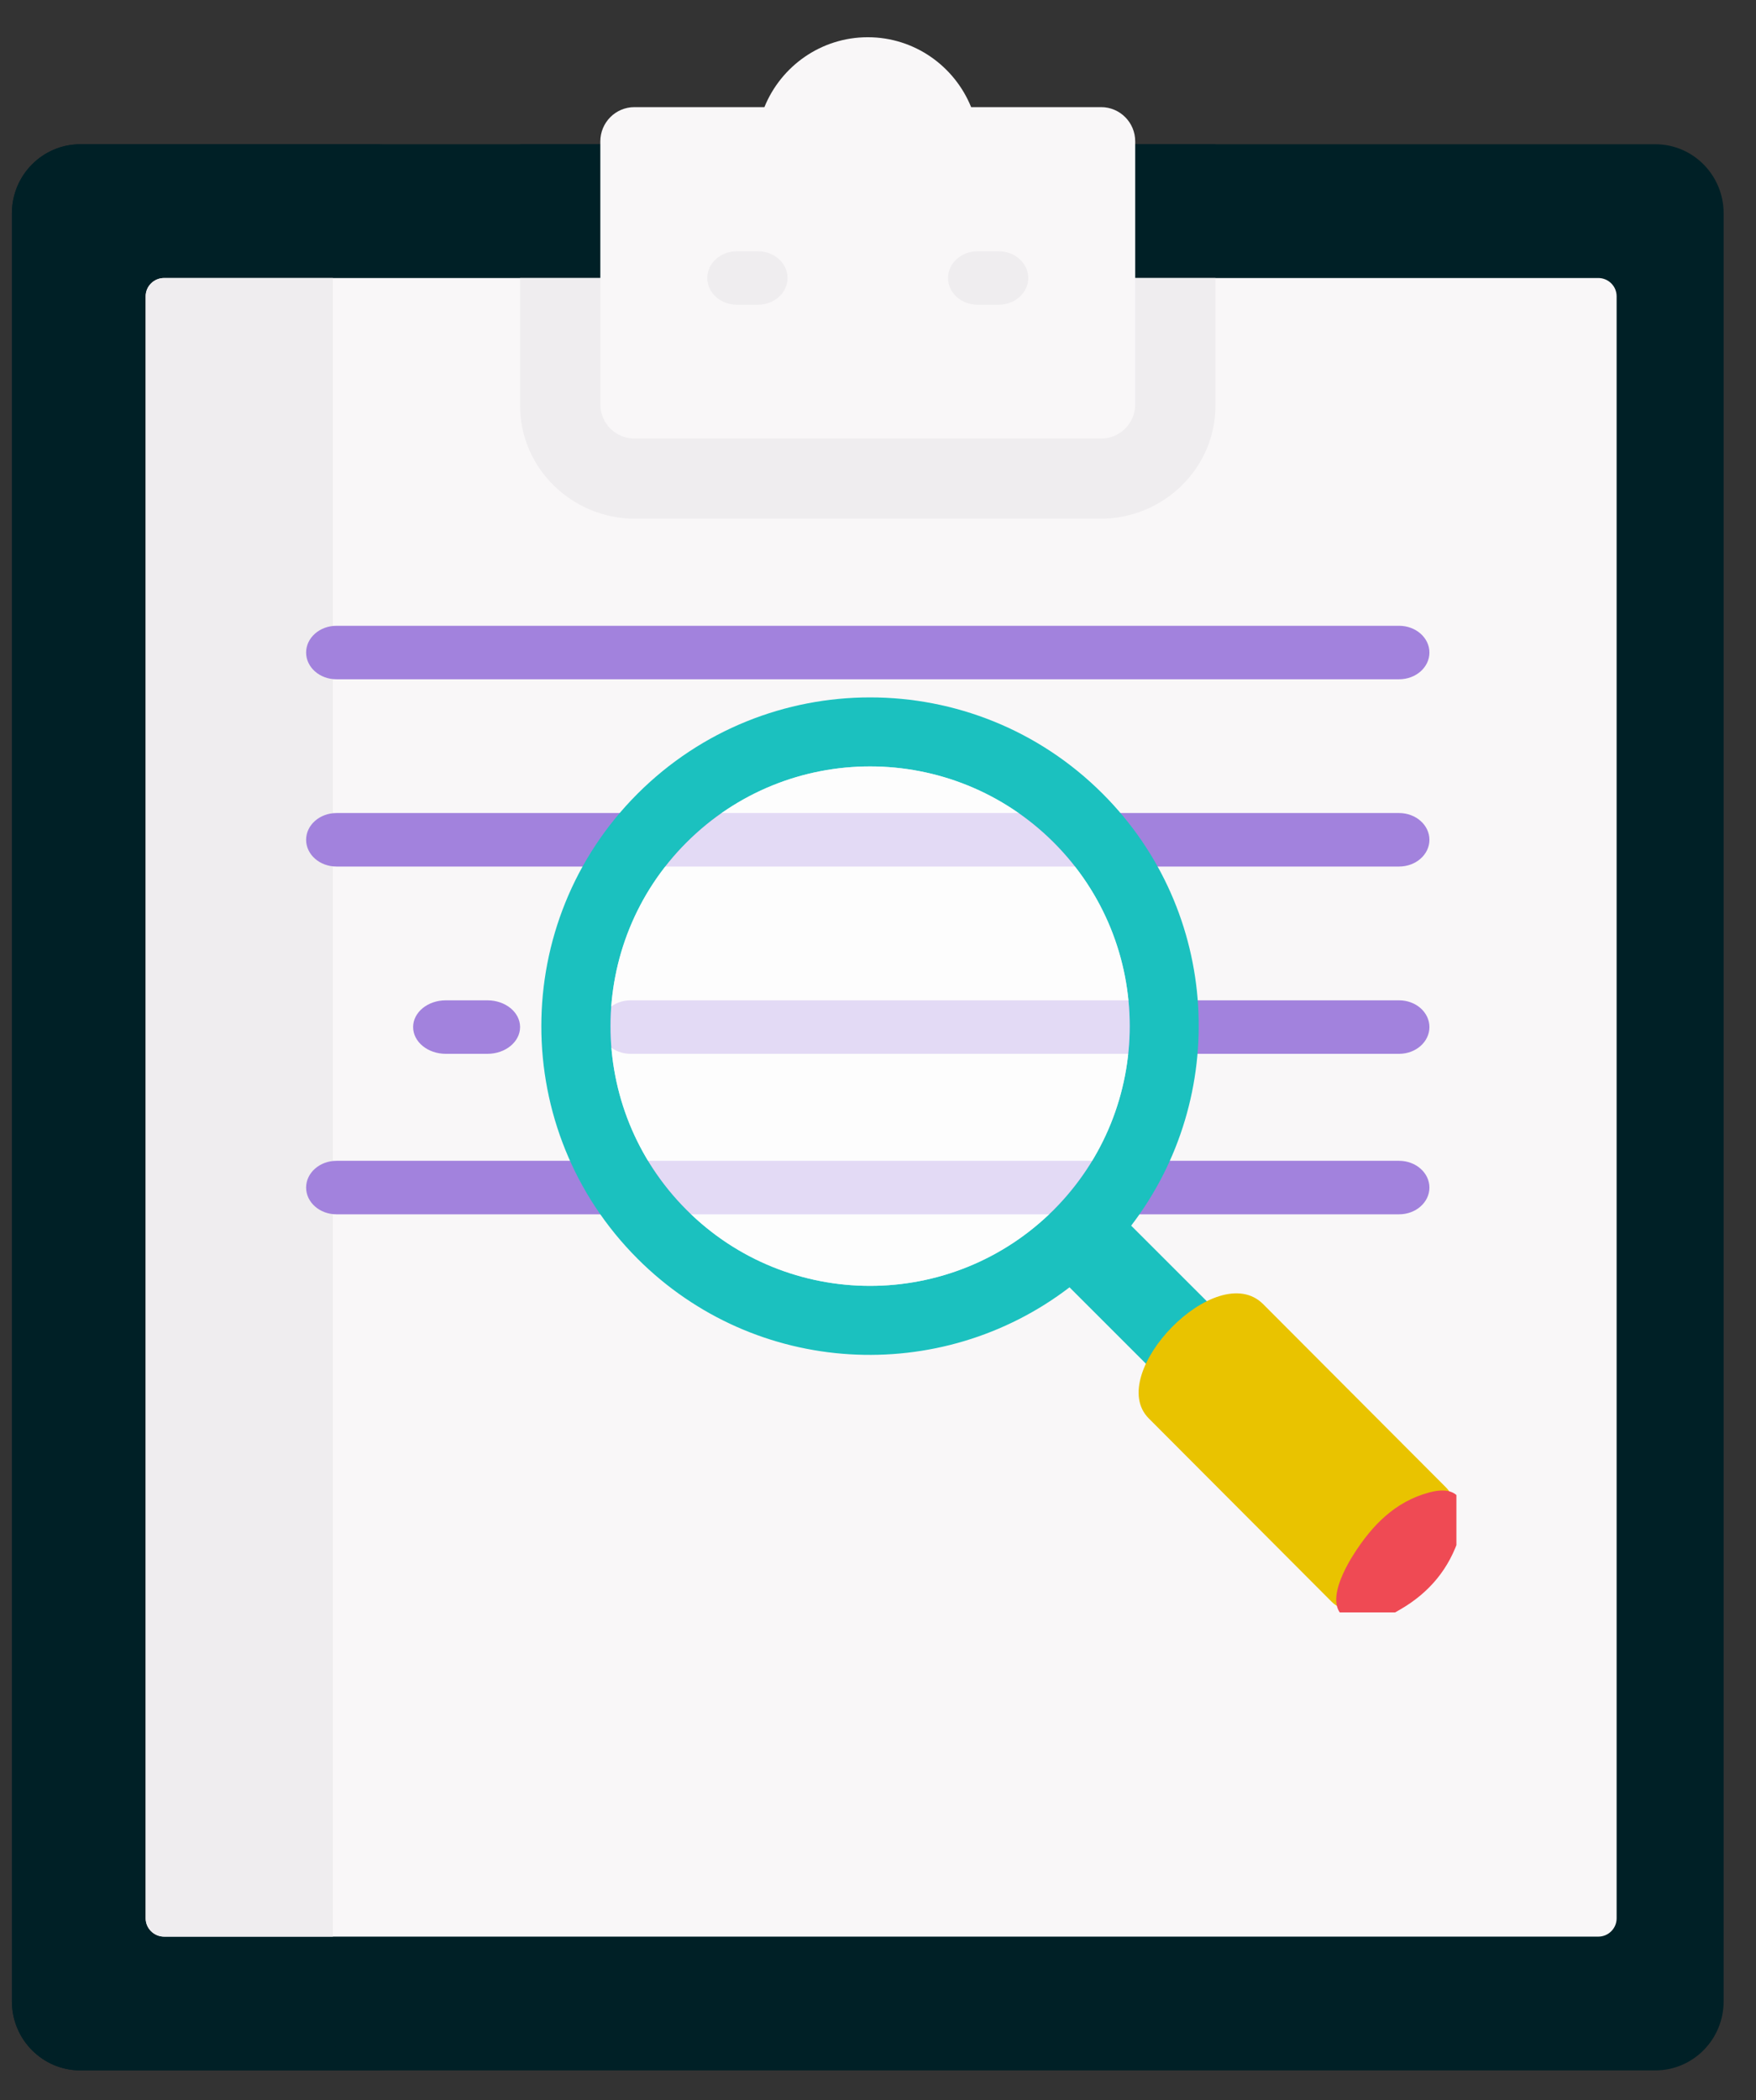 <svg width="46" height="55" viewBox="0 0 46 55" fill="none" xmlns="http://www.w3.org/2000/svg">
<rect x="0" y="0" width="46" height="55" fill="#333333" stroke="none"/>
<path d="M43.363 3.778H2.102C1.114 3.778 0.312 4.587 0.312 5.586V52.414C0.312 53.413 1.114 54.222 2.102 54.222H43.363C44.351 54.222 45.152 53.413 45.152 52.414V5.586C45.152 4.587 44.351 3.778 43.363 3.778Z" fill="#002026"/>
<path d="M8.323 52.414V5.586C8.323 4.587 9.128 3.778 10.121 3.778H2.11C1.117 3.778 0.312 4.587 0.312 5.586V52.414C0.312 53.413 1.117 54.222 2.11 54.222H10.121C9.128 54.222 8.323 53.413 8.323 52.414Z" fill="#002026"/>
<path d="M13.624 3.778H31.84V7.982H13.624V3.778Z" fill="#002026"/>
<path d="M42.349 7.76V50.24C42.349 50.504 42.134 50.719 41.868 50.719H4.297C4.031 50.719 3.816 50.504 3.816 50.24V7.76C3.816 7.495 4.031 7.281 4.297 7.281H41.868C42.134 7.281 42.349 7.495 42.349 7.76Z" fill="#F9F7F8"/>
<path d="M4.308 7.281C4.036 7.281 3.816 7.495 3.816 7.76V50.24C3.816 50.504 4.036 50.719 4.308 50.719H8.72V7.281H4.308Z" fill="#EFEDEF"/>
<path d="M13.624 7.281V10.625C13.624 12.258 14.979 13.586 16.644 13.586H28.82C30.485 13.586 31.84 12.258 31.84 10.625V7.281H13.624Z" fill="#EFEDEF"/>
<path d="M28.846 2.806H25.44C25.005 1.733 23.957 0.975 22.732 0.975C21.508 0.975 20.459 1.733 20.024 2.806H16.618C16.126 2.806 15.726 3.208 15.726 3.703V10.588C15.726 11.083 16.125 11.485 16.618 11.485H28.846C29.339 11.485 29.738 11.083 29.738 10.588V3.703C29.738 3.208 29.339 2.806 28.846 2.806Z" fill="#F9F7F8"/>
<path d="M19.855 7.981H19.304C18.875 7.981 18.528 7.668 18.528 7.281C18.528 6.894 18.875 6.58 19.304 6.58H19.855C20.283 6.58 20.63 6.894 20.63 7.281C20.63 7.668 20.283 7.981 19.855 7.981Z" fill="#EFEDEF"/>
<path d="M26.16 7.981H25.609C25.181 7.981 24.834 7.668 24.834 7.281C24.834 6.894 25.181 6.58 25.609 6.58H26.16C26.589 6.58 26.936 6.894 26.936 7.281C26.936 7.668 26.589 7.981 26.16 7.981Z" fill="#EFEDEF"/>
<path d="M12.769 27.599H11.677C11.205 27.599 10.822 27.285 10.822 26.898C10.822 26.511 11.205 26.198 11.677 26.198H12.769C13.241 26.198 13.624 26.511 13.624 26.898C13.624 27.285 13.241 27.599 12.769 27.599Z" fill="#A282DD"/>
<path d="M36.651 27.599H16.52C16.081 27.599 15.726 27.285 15.726 26.898C15.726 26.511 16.081 26.198 16.52 26.198H36.651C37.09 26.198 37.445 26.511 37.445 26.898C37.445 27.285 37.09 27.599 36.651 27.599Z" fill="#A282DD"/>
<path d="M36.65 31.802H8.815C8.375 31.802 8.019 31.489 8.019 31.102C8.019 30.715 8.375 30.401 8.815 30.401H36.65C37.089 30.401 37.445 30.715 37.445 31.102C37.445 31.489 37.089 31.802 36.65 31.802Z" fill="#A282DD"/>
<path d="M36.65 22.694H8.815C8.375 22.694 8.019 22.381 8.019 21.994C8.019 21.607 8.375 21.293 8.815 21.293H36.65C37.089 21.293 37.445 21.607 37.445 21.994C37.445 22.381 37.089 22.694 36.65 22.694Z" fill="#A282DD"/>
<path d="M36.65 17.79H8.815C8.375 17.79 8.019 17.477 8.019 17.09C8.019 16.702 8.375 16.389 8.815 16.389H36.65C37.089 16.389 37.445 16.702 37.445 17.09C37.445 17.477 37.089 17.79 36.65 17.79Z" fill="#A282DD"/>
<g clip-path="url(#clip0_3580_122356)">
<path fill-rule="evenodd" clip-rule="evenodd" d="M29.632 32.099L33.188 35.652L31.574 37.269L28.017 33.714C24.64 36.299 19.792 36.054 16.702 32.966C13.34 29.604 13.34 24.149 16.702 20.786C20.067 17.424 25.52 17.424 28.884 20.786C31.974 23.876 32.215 28.722 29.632 32.099ZM17.984 22.064C15.329 24.719 15.329 29.028 17.984 31.685C20.639 34.34 24.942 34.34 27.603 31.685C30.258 29.024 30.258 24.719 27.603 22.064C24.944 19.409 20.641 19.407 17.984 22.064Z" fill="#1BC1BF"/>
<path opacity="0.7" d="M17.984 31.685C15.329 29.028 15.329 24.719 17.984 22.064C20.641 19.407 24.944 19.409 27.603 22.064C30.258 24.719 30.258 29.024 27.603 31.685C24.942 34.34 20.639 34.34 17.984 31.685Z" fill="white"/>
<path d="M37.876 38.952L33.089 34.154C31.87 32.936 28.93 35.986 30.095 37.149L34.882 41.947C35.377 42.44 36.449 42.17 37.272 41.341C38.099 40.516 38.369 39.446 37.876 38.952Z" fill="#E9C300"/>
<path d="M35.007 41.81C35.041 41.428 35.29 40.976 35.452 40.721C35.934 39.958 36.539 39.326 37.443 39.086C38.362 38.84 38.453 39.532 38.234 40.233C37.97 41.079 37.443 41.714 36.667 42.159C36.485 42.264 36.243 42.412 36.033 42.444C35.519 42.517 34.953 42.451 35.007 41.81Z" fill="#EF4A54"/>
</g>
<defs>
<clipPath id="clip0_3580_122356">
<rect width="24" height="24" fill="white" transform="translate(14.152 18.228)"/>
</clipPath>
</defs>
</svg>

